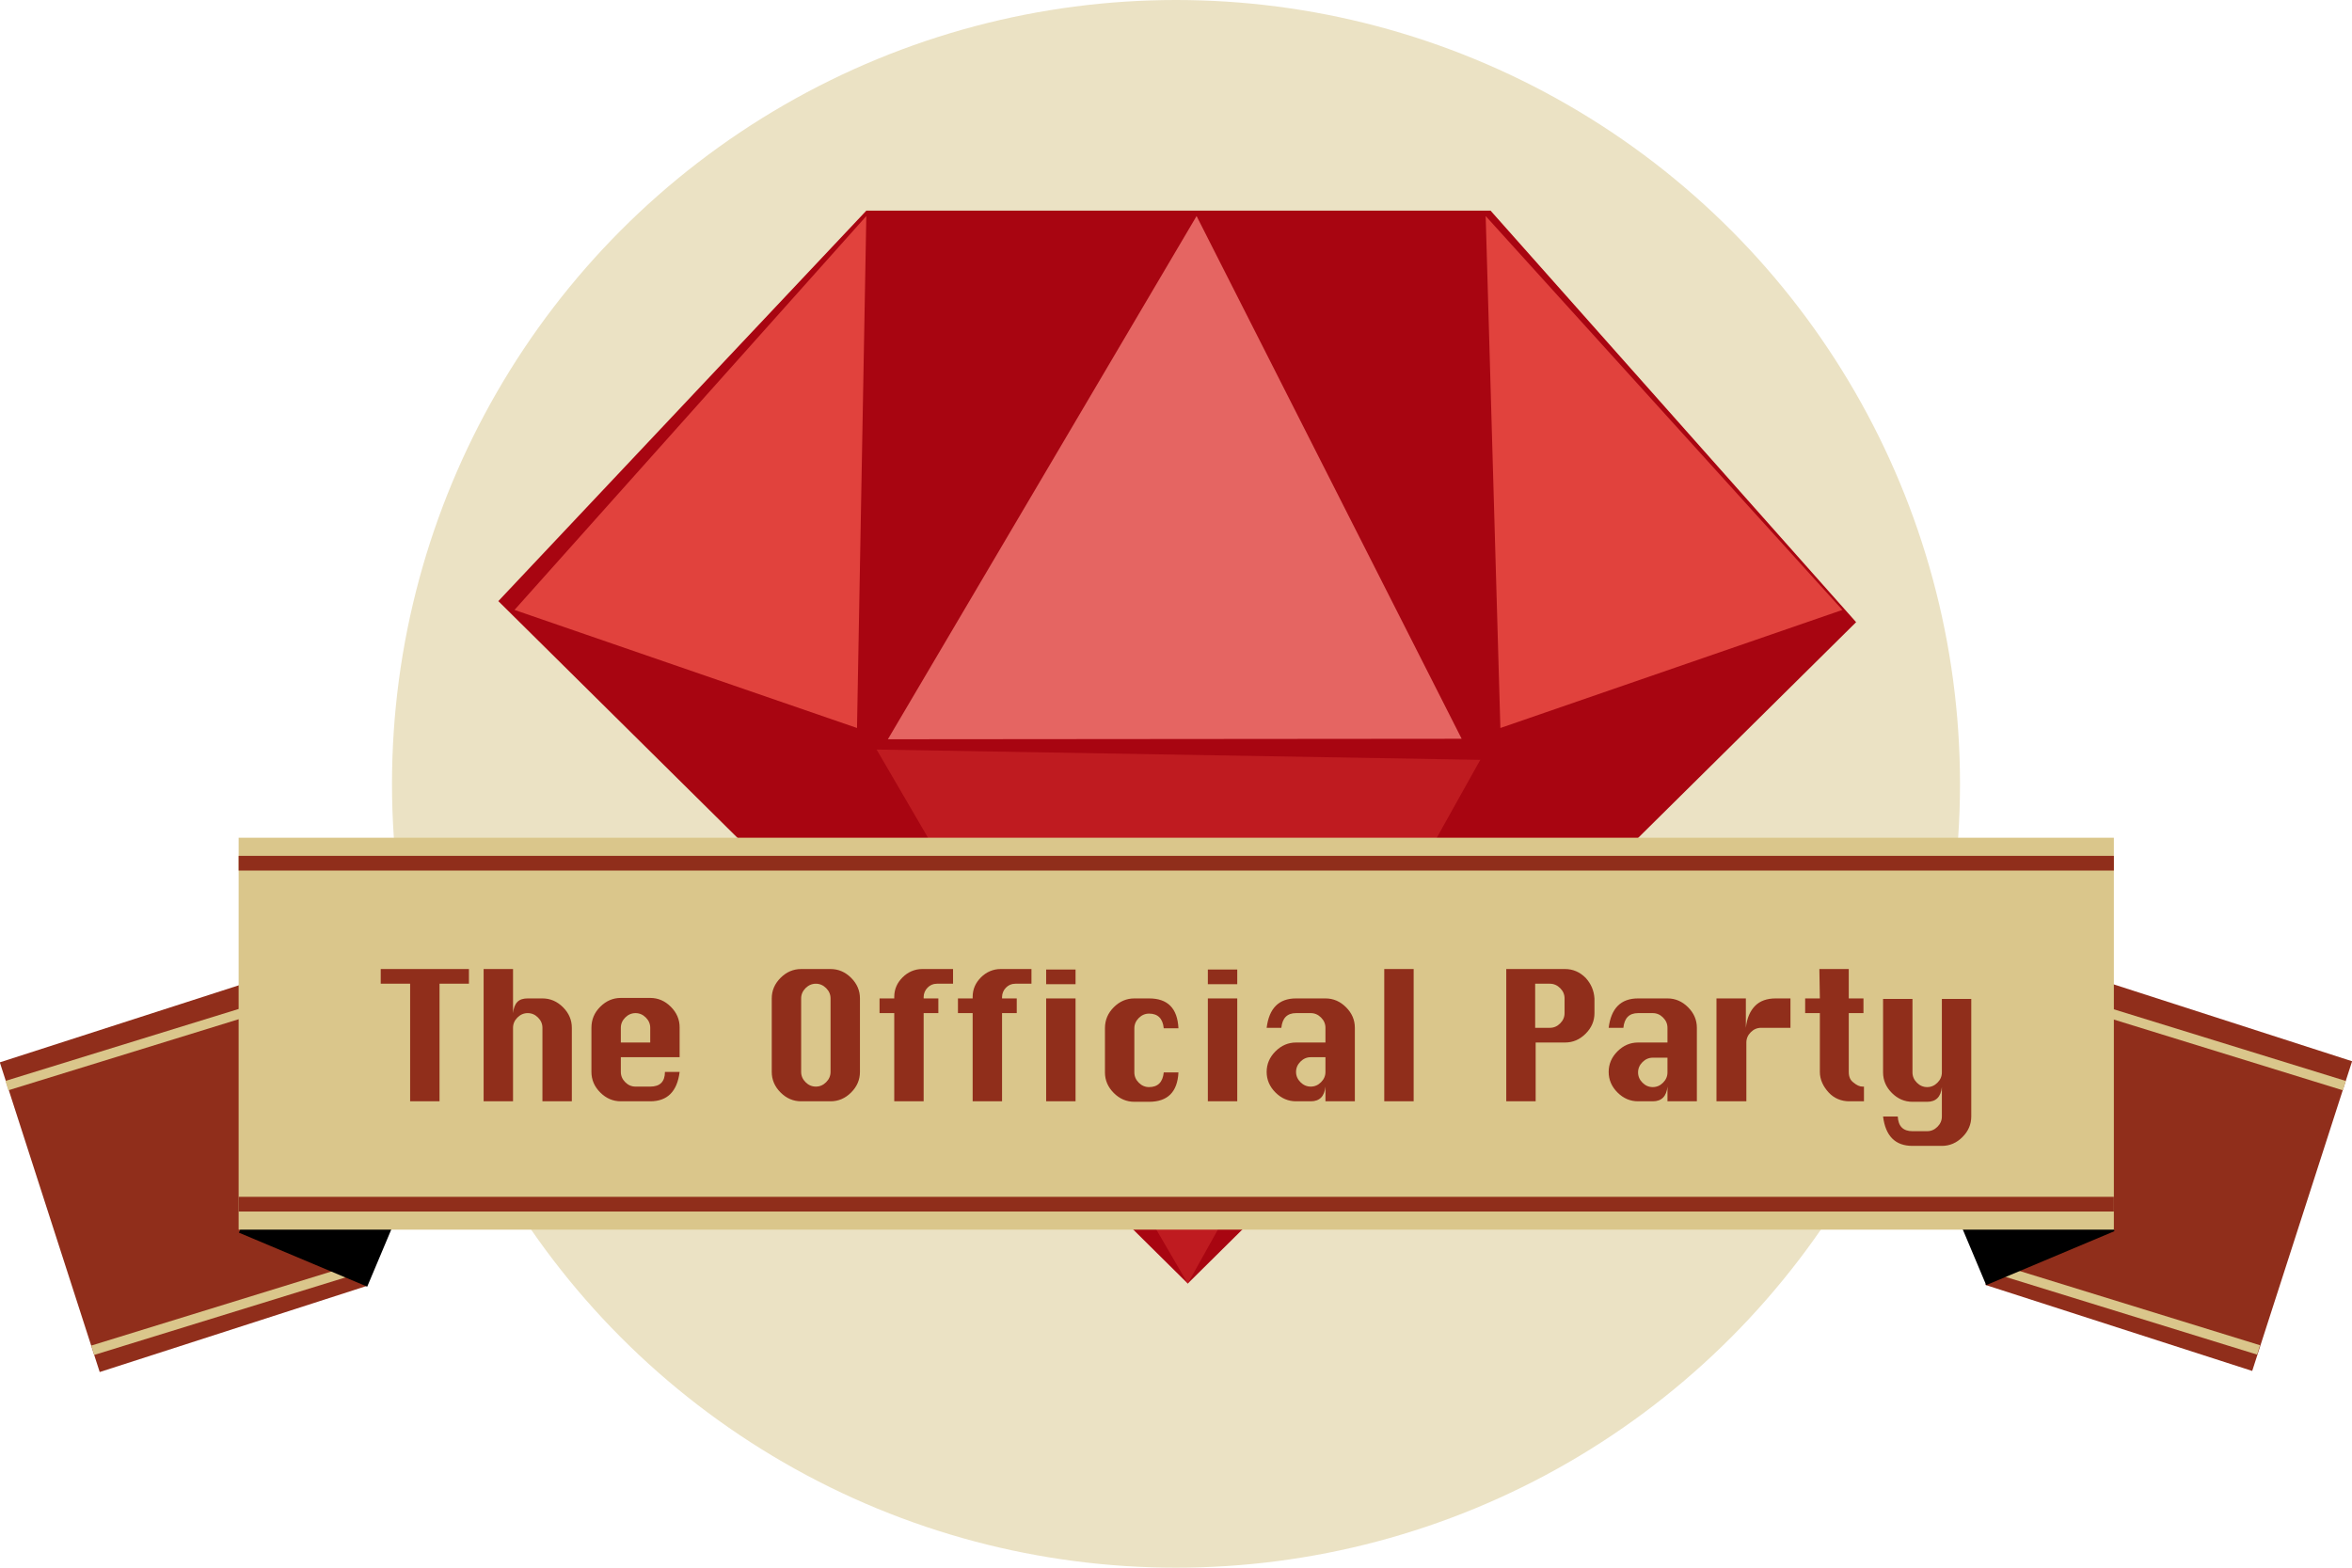 <?xml version="1.0" encoding="utf-8"?>
<svg version="1.1" xmlns="http://www.w3.org/2000/svg" xmlns:xlink="http://www.w3.org/1999/xlink" x="0px" y="0px" viewBox="0 0 480 320" style="enable-background:new 0 0 480 320;" xml:space="preserve">
<g>
	<circle fill="#EBE2C4" cx="240" cy="160" r="160"/>
	<g>
		<polygon fill="#A80511" points="242.4,262 101.7,122.7 176.8,43 304.2,43 378.8,127"/>
		<polygon fill="#E1423D" points="303.2,44.1 376,124.5 306.2,148.6"/>
		<polygon fill="#E1423D" points="176.8,44.1 105,124.5 174.9,148.6"/>
		<polygon fill="#E56562" points="298.3,150.8 181.2,150.9 244.2,44.1"/>
		<polygon fill="#BF1B20" points="302.1,155.1 242.4,262 178.9,153"/>
	</g>
</g>
<g>
	<g>
		<rect x="409.3" y="211" transform="matrix(0.307 -0.952 0.952 0.307 78.654 587.155)" fill="#902E1B" width="66.4" height="57.2"/>
		<rect x="432.7" y="238.2" transform="matrix(0.295 -0.955 0.955 0.295 50.503 602.472)" fill="#DAC68B" width="2" height="57.6"/>
		<rect x="398.8" y="230.8" transform="matrix(0.922 -0.388 0.388 0.922 -62.451 179.18)" width="28.4" height="27.2"/>
		<rect x="450.1" y="184.2" transform="matrix(0.295 -0.955 0.955 0.295 114.447 581.071)" fill="#DAC68B" width="2" height="57.6"/>
	</g>
	<g>
		<rect x="8.8" y="206.4" transform="matrix(0.952 -0.307 0.307 0.952 -71.779 23.059)" fill="#902E1B" width="57.2" height="66.4"/>
		<rect x="17.6" y="266" transform="matrix(0.956 -0.295 0.295 0.956 -76.671 25.56)" fill="#DAC68B" width="57.6" height="2"/>
		<rect x="53.4" y="230.3" transform="matrix(0.388 -0.922 0.922 0.388 -184.296 211.494)" width="27.2" height="28.4"/>
		<rect x="0.1" y="212" transform="matrix(0.956 -0.295 0.295 0.956 -61.529 17.999)" fill="#DAC68B" width="57.6" height="2"/>
	</g>
	<g>
		<rect x="48.7" y="171" fill="#DAC68B" width="382.7" height="80"/>
		<rect x="48.7" y="174.7" fill="#902E1B" width="382.7" height="3"/>
		<rect x="48.7" y="244.3" fill="#902E1B" width="382.7" height="3"/>
	</g>
	<path fill="#902E1B" d="M83.7,224.8v-24h-6v-3h18v3h-6v24H83.7z M98.7,224.8v-27h6v9c0.1-1,0.4-1.8,0.9-2.3s1.2-0.7,2.1-0.7h3
		c1.6,0,3,0.6,4.2,1.8s1.8,2.6,1.8,4.2v15h-6v-15c0-0.8-0.3-1.5-0.9-2.1s-1.3-0.9-2.1-0.9c-0.8,0-1.5,0.3-2.1,0.9
		c-0.6,0.6-0.9,1.3-0.9,2.1v15H98.7z M138.7,215.8h-12v3c0,0.8,0.3,1.5,0.9,2.1s1.3,0.9,2.1,0.9h3c2,0,3-1,3-3h3c-0.5,4-2.5,6-6,6
		h-6c-1.6,0-3-0.6-4.2-1.8s-1.8-2.6-1.8-4.2v-9c0-1.7,0.6-3.1,1.8-4.3c1.2-1.2,2.6-1.8,4.2-1.8h6c1.6,0,3,0.6,4.2,1.8
		s1.8,2.6,1.8,4.2V215.8z M126.7,212.8h6v-3c0-0.8-0.3-1.5-0.9-2.1c-0.6-0.6-1.3-0.9-2.1-0.9s-1.5,0.3-2.1,0.9
		c-0.6,0.6-0.9,1.3-0.9,2.1V212.8z M163.5,197.8h6c1.6,0,3,0.6,4.2,1.8s1.8,2.6,1.8,4.2v15c0,1.6-0.6,3-1.8,4.2s-2.6,1.8-4.2,1.8h-6
		c-1.6,0-3-0.6-4.2-1.8s-1.8-2.6-1.8-4.2v-15c0-1.6,0.6-3,1.8-4.2C160.5,198.4,161.9,197.8,163.5,197.8z M163.5,203.8v15
		c0,0.8,0.3,1.5,0.9,2.1s1.3,0.9,2.1,0.9s1.5-0.3,2.1-0.9s0.9-1.3,0.9-2.1v-15c0-0.8-0.3-1.5-0.9-2.1c-0.6-0.6-1.3-0.9-2.1-0.9
		s-1.5,0.3-2.1,0.9C163.8,202.3,163.5,203,163.5,203.8z M182.5,224.8v-18h-3v-3h3v-0.3c0-1.6,0.6-2.9,1.7-4s2.5-1.7,4-1.7h6.3v3
		h-3.3c-0.8,0-1.4,0.3-1.9,0.8s-0.8,1.2-0.8,1.9v0.3h3v3h-3v18H182.5z M198.5,224.8v-18h-3v-3h3v-0.3c0-1.6,0.6-2.9,1.7-4
		s2.5-1.7,4-1.7h6.3v3h-3.3c-0.8,0-1.4,0.3-1.9,0.8s-0.8,1.2-0.8,1.9v0.3h3v3h-3v18H198.5z M213.5,200.9v-3h6v3H213.5z M213.5,224.8
		v-21h6v21H213.5z M240.5,209.9h-3c-0.2-2-1.2-3-3-3c-0.8,0-1.5,0.3-2.1,0.9s-0.9,1.3-0.9,2.1v9c0,0.8,0.3,1.5,0.9,2.1
		s1.3,0.9,2.1,0.9c1.8,0,2.8-1,3-3h3c-0.2,4-2.2,6-6,6h-3c-1.6,0-3-0.6-4.2-1.8s-1.8-2.6-1.8-4.2v-9c0-1.7,0.6-3.1,1.8-4.3
		s2.6-1.8,4.2-1.8h3C238.3,203.8,240.3,205.8,240.5,209.9z M246.5,200.9v-3h6v3H246.5z M246.5,224.8v-21h6v21H246.5z M270.5,212.8
		v-3c0-0.8-0.3-1.5-0.9-2.1s-1.3-0.9-2.1-0.9h-3c-1.8,0-2.8,1-3,3h-3c0.5-4,2.5-6,6-6h6c1.6,0,3,0.6,4.2,1.8s1.8,2.6,1.8,4.2v15h-6
		v-3c-0.2,2-1.2,3-3,3h-3c-1.6,0-3-0.6-4.2-1.8s-1.8-2.6-1.8-4.2l0,0c0-1.6,0.6-3,1.8-4.2c1.2-1.2,2.6-1.8,4.2-1.8H270.5z
		 M270.5,215.8h-3c-0.8,0-1.5,0.3-2.1,0.9c-0.6,0.6-0.9,1.3-0.9,2.1l0,0c0,0.8,0.3,1.5,0.9,2.1s1.3,0.9,2.1,0.9
		c0.8,0,1.5-0.3,2.1-0.9s0.9-1.3,0.9-2.1V215.8z M282.5,224.8v-27h6v27H282.5z M323.6,199.6c-1.2-1.2-2.6-1.8-4.2-1.8h-12v27h6v-12
		h6c1.6,0,3-0.6,4.2-1.8s1.8-2.6,1.8-4.2v-3C325.3,202.2,324.7,200.8,323.6,199.6z M319.3,206.8c0,0.8-0.3,1.5-0.9,2.1
		s-1.3,0.9-2.1,0.9h-3v-9h3c0.8,0,1.5,0.3,2.1,0.9c0.6,0.6,0.9,1.3,0.9,2.1V206.8z M344.5,205.6c-1.2-1.2-2.6-1.8-4.2-1.8h-6
		c-3.5,0-5.5,2-6,6h3c0.2-2,1.2-3,3-3h3c0.8,0,1.5,0.3,2.1,0.9c0.6,0.6,0.9,1.3,0.9,2.1v3h-6c-1.6,0-3,0.6-4.2,1.8s-1.8,2.6-1.8,4.2
		l0,0c0,1.6,0.6,3,1.8,4.2c1.2,1.2,2.6,1.8,4.2,1.8h3c1.8,0,2.8-1,3-3v3h6v-15C346.3,208.2,345.7,206.8,344.5,205.6z M340.3,218.9
		c0,0.8-0.3,1.5-0.9,2.1s-1.3,0.9-2.1,0.9s-1.5-0.3-2.1-0.9s-0.9-1.3-0.9-2.1l0,0c0-0.8,0.3-1.5,0.9-2.1s1.3-0.9,2.1-0.9h3V218.9z
		 M356.3,224.8h-6v-21h6v6c0.2-2,0.9-3.5,1.9-4.5s2.4-1.5,4.2-1.5h3v6h-6c-0.8,0-1.5,0.3-2.1,0.9c-0.6,0.6-0.9,1.3-0.9,2.1v12H356.3
		z M371.3,197.8h6v6h3v3h-3v12c0,1,0.3,1.7,1,2.2c0.6,0.5,1.2,0.8,1.8,0.8h0.3v3h-3c-1.6,0-3.1-0.6-4.2-1.8s-1.8-2.6-1.8-4.2v-12h-3
		v-3h3L371.3,197.8L371.3,197.8z M387.3,227.9c0.1,2,1.1,3,3,3h3c0.8,0,1.5-0.3,2.1-0.9s0.9-1.3,0.9-2.1v-6c-0.2,2-1.2,3-3,3h-3
		c-1.6,0-3-0.6-4.2-1.8s-1.8-2.6-1.8-4.2v-15h6v15c0,0.8,0.3,1.5,0.9,2.1s1.3,0.9,2.1,0.9c0.8,0,1.5-0.3,2.1-0.9s0.9-1.3,0.9-2.1
		v-15h6v24c0,1.6-0.6,3-1.8,4.2c-1.2,1.2-2.6,1.8-4.2,1.8h-6c-3.5,0-5.5-2-6-6H387.3z"/>
</g>
</svg>
